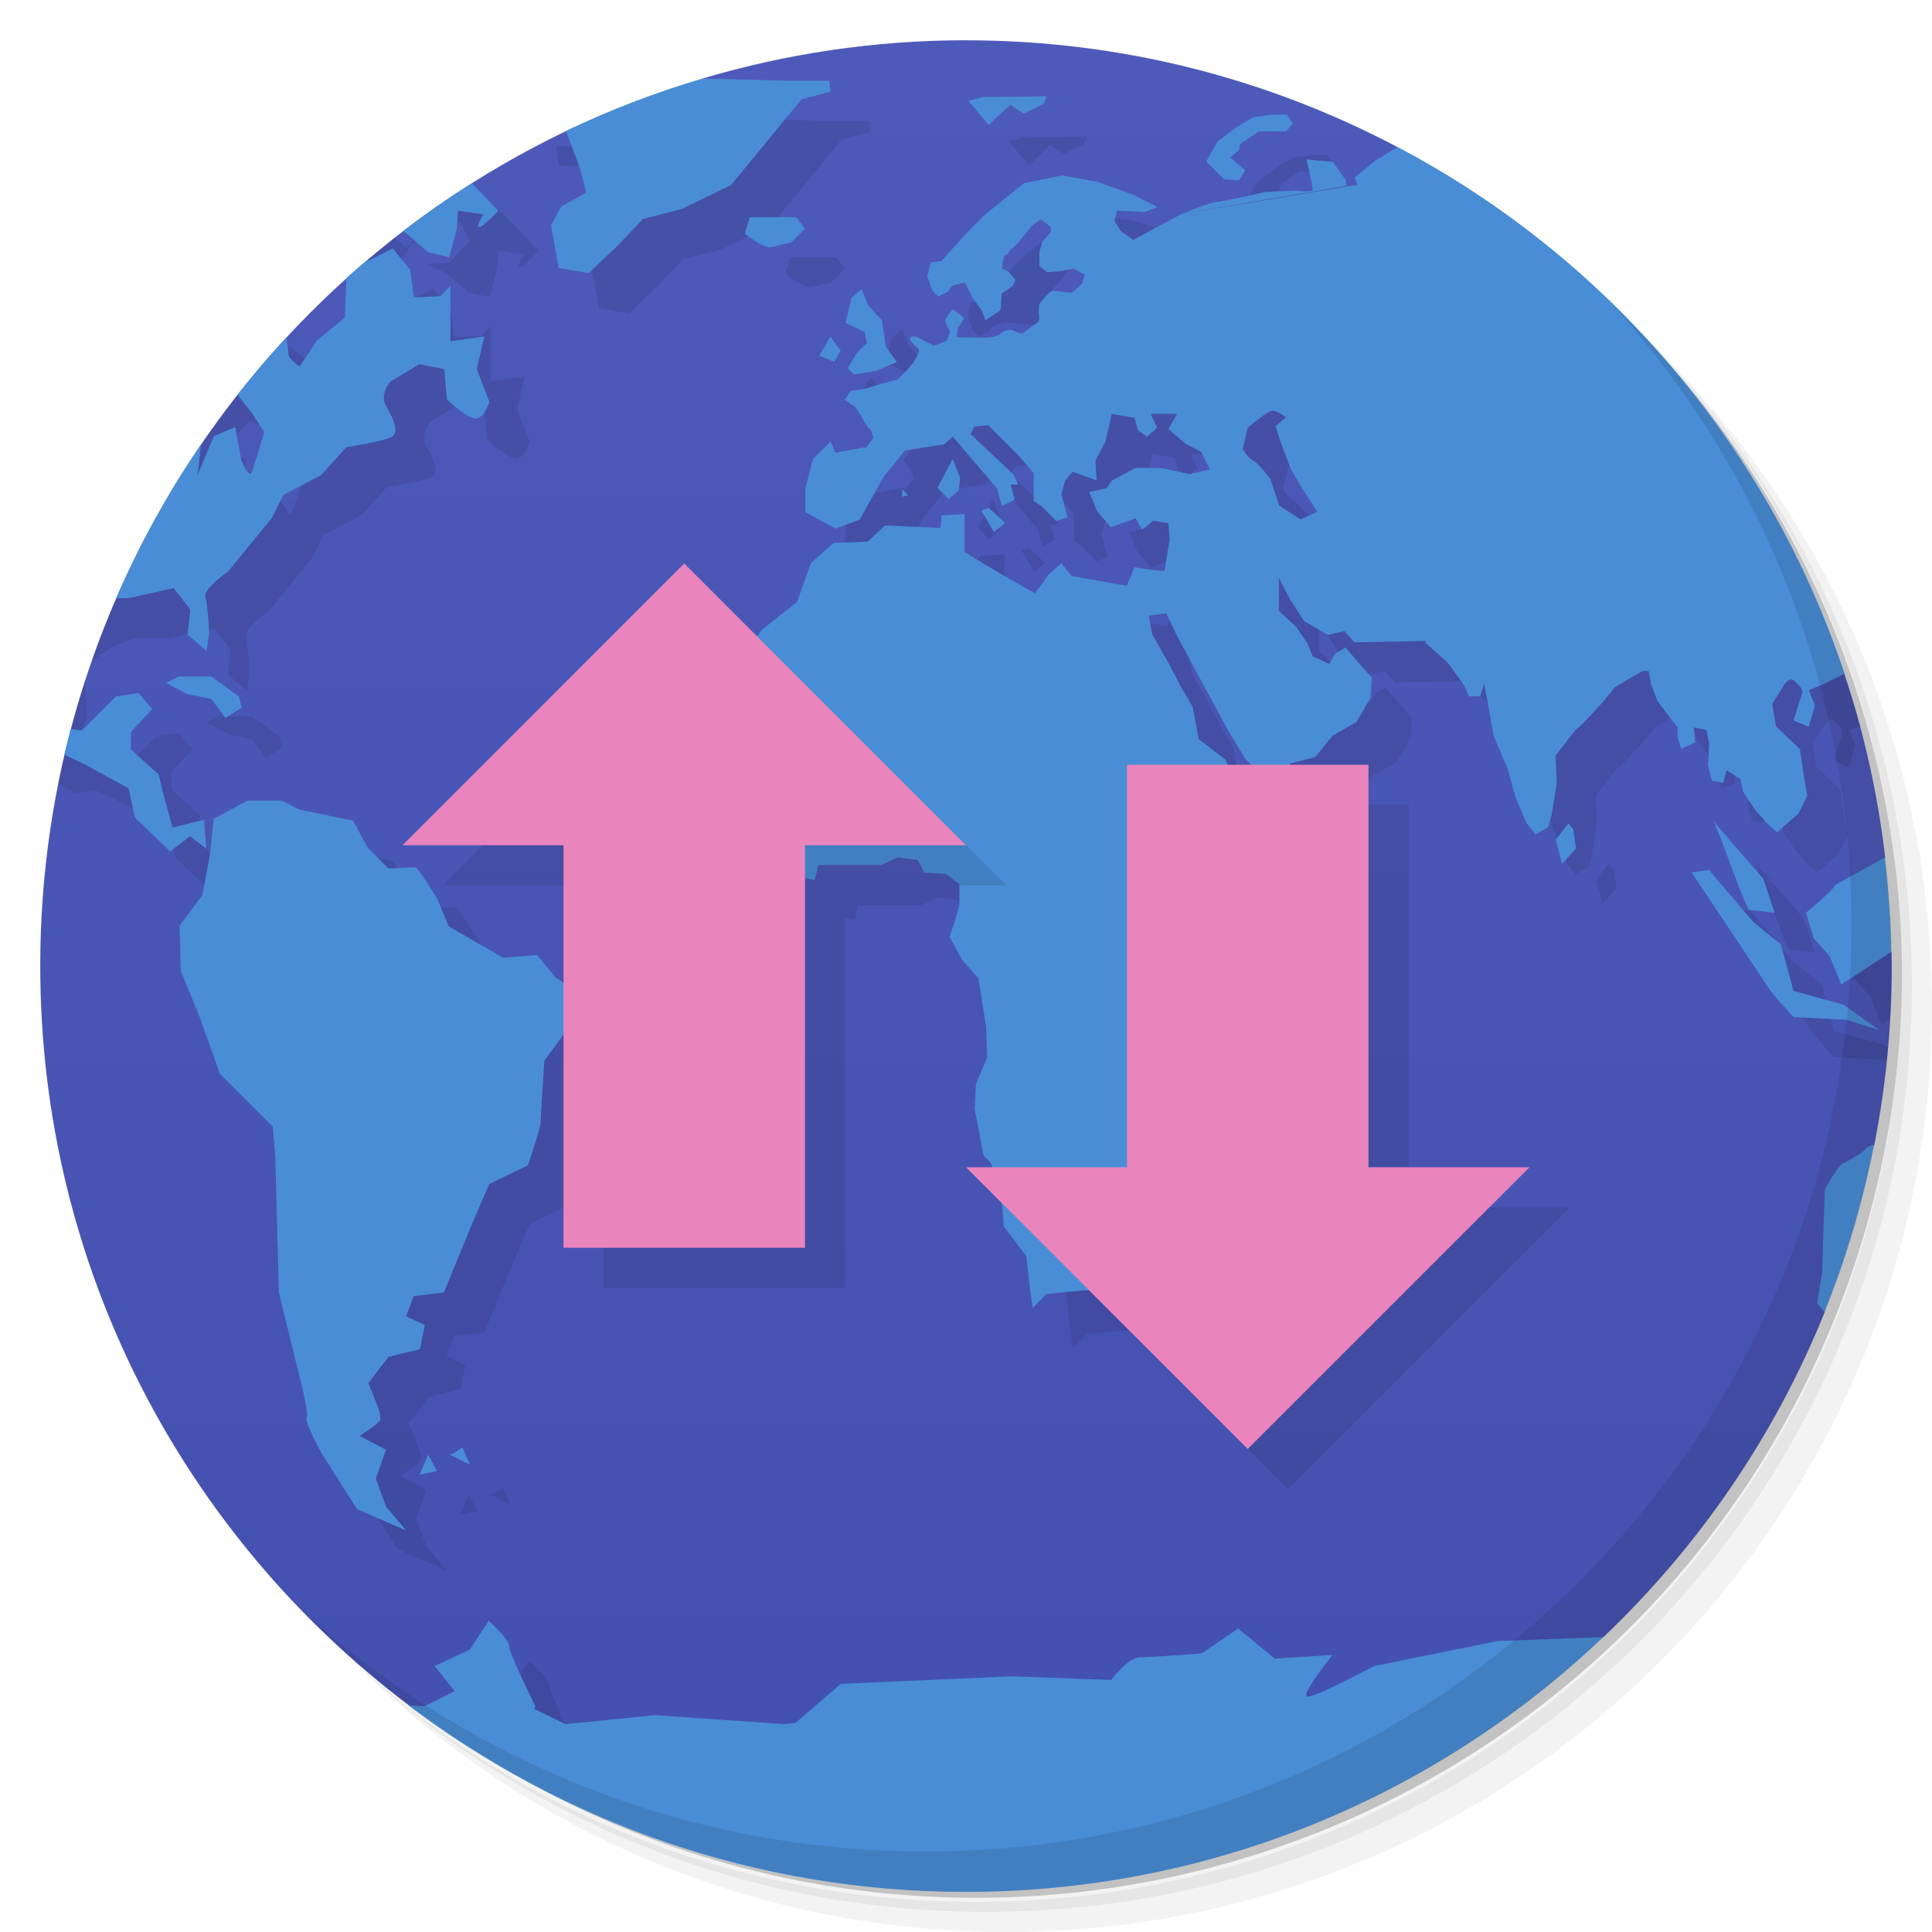 <svg version="1.1" viewBox="0 0 48 48" xmlns="http://www.w3.org/2000/svg">
 <defs>
  <linearGradient id="bg" x2="0" y1="47" y2="1" gradientUnits="userSpaceOnUse">
   <stop style="stop-color:#4450b0" offset="0"/>
   <stop style="stop-color:#4e5aba" offset="1"/>
  </linearGradient>
 </defs>
 <path d="m36.31 5c5.859 4.062 9.688 10.831 9.688 18.5 0 12.426-10.07 22.5-22.5 22.5-7.669 0-14.438-3.828-18.5-9.688 1.037 1.822 2.306 3.499 3.781 4.969 4.085 3.712 9.514 5.969 15.469 5.969 12.703 0 23-10.298 23-23 0-5.954-2.256-11.384-5.969-15.469-1.469-1.475-3.147-2.744-4.969-3.781zm4.969 3.781c3.854 4.113 6.219 9.637 6.219 15.719 0 12.703-10.297 23-23 23-6.081 0-11.606-2.364-15.719-6.219 4.16 4.144 9.883 6.719 16.219 6.719 12.703 0 23-10.298 23-23 0-6.335-2.575-12.06-6.719-16.219z" style="opacity:.05"/>
 <path d="m41.28 8.781c3.712 4.085 5.969 9.514 5.969 15.469 0 12.703-10.297 23-23 23-5.954 0-11.384-2.256-15.469-5.969 4.113 3.854 9.637 6.219 15.719 6.219 12.703 0 23-10.298 23-23 0-6.081-2.364-11.606-6.219-15.719z" style="opacity:.1"/>
 <path d="m31.25 2.375c8.615 3.154 14.75 11.417 14.75 21.13 0 12.426-10.07 22.5-22.5 22.5-9.708 0-17.971-6.135-21.12-14.75a23 23 0 0 0 44.875-7 23 23 0 0 0-16-21.875z" style="opacity:.2"/>
 <g style="fill-opacity:.953;fill:#4450b0">
  <path d="m24 1c-2.27 0-4.462 0.334-6.533 0.947 1.534 1.053-1.25 2.02-3.205 1.215-7.833 3.667-13.262 11.617-13.262 20.838 0 7.505 3.595 14.169 9.156 18.367 5.844 2.633 21.844 2.633 29.684-1.699 2.366-2.249 4.253-4.995 5.494-8.07v-2e-3c0.234-1.595 0.667-3.594 1.23-4.15h2e-3c0.282-1.438 0.434-2.923 0.434-4.443 0-0.118-6e-3 -0.234-8e-3 -0.352h-2e-3c-0.992-0.649-0.556-1.182-0.154-2.348-0.185-1.577-0.527-3.105-1.014-4.568-1.826-0.738-7.823-7.734-11.1-13.08-3.203-1.692-6.85-2.654-10.725-2.654z" style="fill-opacity:1;fill:url(#bg)"/>
  <path d="m17 2.906-0.84 0.25-0.969 0.066-0.598 0.434-0.777-0.031 0.063 0.5 1.125-0.031 0.406 1.094 0.156 0.598-0.625 0.346-0.25 0.465 0.188 1.063 0.75 0.125 0.719-0.688 0.625-0.656 0.969-0.25 1.219-0.594 0.721-0.875 1.029-1.254 0.721-0.189-0.031-0.275h-1.125l-3.469-0.096zm9.969 0.48c-0.055 0.02-1.531 0.023-1.531 0.023l-0.375 0.098 0.5 0.598 0.531-0.5 0.344 0.219 0.5-0.25s0.09-0.211 0.031-0.188zm6 0.461-0.379 4e-3 -0.465 0.063-0.41 0.25-0.465 0.35-0.281 0.5 0.438 0.438 0.375 0.031 0.156-0.254-0.375-0.314 0.219-0.188 0.031-0.152 0.469-0.313h0.652l0.191-0.191zm3.102 0.578-0.264 0.176-5.451 1.717-5.37 3.062h-0.219l0.031-0.227 0.156-0.25-0.281-0.223s-0.188 0.23-0.191 0.281c-8e-3 0.055 0.125 0.279 0.125 0.279l-0.094 0.221-0.316 0.125-0.434-0.221-0.156 0.064 0.225 0.281-1.382 1.722 0.156 0.223 0.094 0.219-0.188 0.25h-0.098l-0.656 0.125-0.121-0.281-0.439 0.438-0.188 0.721v0.598l0.75 0.406 0.598-0.221 0.594-1.064 0.531-0.652 0.969-0.156 0.221-0.188 1.094 1.281 0.125 0.438 0.316-0.156-0.1-0.375h0.191l-0.121-0.254-1.066-1 0.096-0.188 0.344-0.031 0.75 0.75 0.379 0.441v0.688l0.188 0.125 0.375 0.375 0.277-0.094-0.152-0.566 0.094-0.344 0.188-0.219 0.439 0.156 0.154 0.063-0.029-0.5 0.25-0.469 0.154-0.689 0.564 0.096 0.094 0.313 0.219 0.156 0.25-0.219-0.156-0.346h0.656l-0.219 0.375 0.438 0.375 0.375 0.189 0.219 0.438-0.5 0.121-0.719-0.156h-0.625l-0.594 0.316-0.125 0.188-0.434 0.094 0.188 0.469 0.344 0.406 0.621-0.219 0.156 0.277 0.281-0.219 0.375 0.063 0.031 0.41-0.125 0.777-0.344-0.031-0.406-0.063-0.189 0.465-1.375-0.25-0.25-0.316-0.313 0.281-0.344 0.469-0.875-0.5-0.875-0.527v-0.941l-0.566 0.031-4.469 2.843-0.119 0.16-1.811-1.811-7 7h4v3.406l-0.184-0.111-0.465-0.566-0.844 0.066-1.35-0.781-0.275-0.656s-0.473-0.809-0.566-0.809c-0.09 0-0.656 0.029-0.656 0.029l-0.527-0.529-0.348-0.656-1.344-0.281-0.434-0.219h-0.875l-2e-3 8e-3 -0.813 0.441-0.094 0.9-0.189 1-0.563 0.75 0.027 1.121 0.473 1.156 0.5 1.406 1.313 1.313 0.842 7.226 0.379 0.902 0.875 1.375 1.219 0.531-0.5-0.598-0.254-0.689 0.254-0.719-0.656-0.344s0.438-0.285 0.5-0.375c0.066-0.09-0.094-0.469-0.094-0.469l-0.188-0.469 0.5-0.652 0.781-0.191 0.121-0.598-0.465-0.219 0.188-0.5 0.75-0.09 0.656-1.598 0.469-1.094 0.965-0.471s0.313-0.928 0.313-1.064c0-0.129 0.094-1.531 0.094-1.531l0.467-0.639v5.285h6v-9.184l0.242 0.053 0.096-0.375h1.563l0.406-0.188 0.5 0.063 0.156 0.313 0.529 0.031 0.346 0.25 1.662 9.253 0.066 0.594 0.09 0.688 0.344-0.344 0.875-0.09h0.189l3.938 3.937 7-7h-4v-10h-1.963l0.035-0.033 0.605-0.156 0.434-0.531 0.594-0.344 0.344-0.594 0.035-0.5-0.281-0.316-0.375-0.438-0.254 0.154-0.152 0.254-0.41-0.188-0.125-0.313-0.275-0.41-0.439-0.406v-0.813l0.281 0.531 0.344 0.535 0.594 0.344 0.41-0.094 0.25 0.281 1.781-0.035-0.031 0.035 0.564 0.5 0.408 0.563 0.121 0.277h0.281l0.094-0.311 0.092 0.467 0.154 0.844 0.346 0.813 0.188 0.688 0.281 0.656 0.219 0.277 0.313-0.188 0.09-0.314 0.125-0.775-0.031-0.689 0.25-0.316s0.266-0.359 0.313-0.375c0.051-0.012 0.625-0.65 0.625-0.65l0.281-0.35 0.314-0.188 0.383-0.219h0.145l0.066 0.344 0.156 0.406 0.5 0.652v0.25l0.09 0.281 0.344-0.156-0.031-0.375 0.316 0.066 0.063 0.344-0.027 0.531 0.094 0.375 0.277 0.064 0.094-0.314 0.344 0.219 0.064 0.316 0.313 0.469 0.313 0.344 0.219 0.191 0.531-0.469 0.219-0.441-0.09-0.5-0.094-0.656-0.594-0.563-0.094-0.566 0.254-0.398s0.156-0.32 0.309-0.156c0.152 0.168 0.227 0.188 0.156 0.375-0.066 0.184-0.188 0.598-0.188 0.598l0.375 0.156 0.156-0.531-0.156-0.379 0.281-0.115c-1.534-5.726-10.141-13.609-10.141-13.609m-5.719 1.893-1.197 0.643-0.313-0.223-0.152-0.25 0.063-0.254 0.691 0.035 0.313-0.125-0.625-0.314-0.875-0.314-0.875-0.156-0.938 0.191-0.969 0.779-0.439 0.439-0.65 0.719-0.258 0.031-0.092 0.344 0.121 0.344s0.137 0.156 0.156 0.156c0.02 0 0.254-0.125 0.254-0.125s0.023-0.117 0.156-0.156c0.129-0.039 0.25-0.063 0.25-0.063l1.188 0.09 0.066-0.156-0.191-0.219-0.15-0.063 0.063-0.316 0.121-0.094 0.191-0.189 0.223-0.275 0.156-0.189 0.219-0.156 0.25 0.189v0.125l-0.219 0.25-0.066 0.25v0.344l0.191 0.156 0.344-0.031 0.313-0.063 0.277 0.154-0.063 0.221-0.258 0.219-0.492-0.031zm0 0h4e-3l0.016-0.012zm0.02-0.012-4e-3 6e-3 3.093-1.352-1.03 0.81-1.223 0.25-0.809 0.281zm-19.16-1.426c-0.174 0.117-0.345 0.238-0.516 0.359l0.154 0.34 0.566-0.064 0.25 0.469-0.5 0.531-0.564 0.063 0.5 0.223 0.531 0.465 0.527 0.125 0.191-0.719 0.031-0.438 0.625 0.094s-0.193 0.313-0.1 0.313c0.102 0 0.475-0.406 0.475-0.406l-1.066-1.098s-0.438-0.344-0.563-0.25c-0.133 0.09-0.475 0.063-0.475 0.063zm-0.678 0.791-0.438 0.5-0.283-0.271c-0.42 0.33-0.831 0.67-1.227 1.027 0.363 0.099 0.805 0.275 0.885 0.217 0.129-0.094 0.625-0.875 0.625-0.875zm9.09 0.727-0.125 0.406c0.449 0.348 0.625 0.344 0.625 0.344l0.527-0.125 0.348-0.344-0.223-0.281zm-8.871 0.773s-0.43 0.25-0.844 0.406-0.313 0.469-0.313 0.469l-0.031 0.844-0.688 0.563-0.439 0.656s-0.275-0.188-0.275-0.313-0.066-0.469-0.066-0.469l-0.719-0.563s-0.185-0.141-0.355-0.287c-2.083 2.276-3.711 4.974-4.748 7.949l0.541-0.375 0.564-0.191h0.813l1.121-0.25 0.41 0.531-0.066 0.625 0.469 0.406 0.066-0.441s-0.031-0.719-0.094-0.906c-0.063-0.188 0.562-0.625 0.563-0.625l0.5-0.613 0.594-0.727 0.281-0.563 0.941-0.496 0.621-0.691s0.938-0.148 1.125-0.254c0.191-0.09 0.066-0.434-0.125-0.75-0.191-0.313 0.094-0.625 0.094-0.625l0.719-0.434 0.621 0.121 0.066 0.754s0.586 0.563 0.777 0.465c0.191-0.09 0.279-0.406 0.279-0.406l-0.313-0.813 0.188-0.811-0.844 0.121v-1.375l-0.25 0.254-0.656 0.031-0.094-0.688zm11.648 1.01-0.25 0.219c-0.063 0.305-0.152 0.621-0.152 0.621l0.473 0.223 0.064 0.277-0.256 0.254-0.219 0.375 0.156 0.156 0.788-0.688-0.094-0.656-0.346-0.375zm-0.77 1.184-0.281 0.469 0.375 0.156 0.156-0.281zm-15.445 1.092 4e-3 6e-3 0.656 0.277 0.439 0.566 0.275 0.434s-0.245 0.844-0.313 1c-0.066 0.156-0.258-0.313-0.258-0.313l-0.148-0.814-0.531 0.225-0.406 0.965 0.092-0.811 0.125-0.564-0.656-0.25 0.564-0.531zm26.383 0.756c0.133-0.043 0.375 0.154 0.375 0.154l-0.254 0.221 0.096 0.313 0.279 0.75 0.277 0.469 0.379 0.594-0.41 0.191-0.531-0.344-0.219-0.656s-0.299-0.406-0.439-0.469c-0.133-0.066-0.25-0.281-0.25-0.281l0.125-0.531s0.428-0.359 0.564-0.406zm-7.904 1.188-0.375 0.719 0.275 0.281 0.254-0.223 0.031-0.309zm-1.254 0.75v0.188l0.154-0.031zm2.154 0.469-0.188 0.064 0.313 0.531 0.281-0.221zm4.402 2.621 1.535 2.907 0.438 0.723 0.131 0.133h-0.57l-0.066-0.131-0.656-0.5-0.154-0.813-0.281-0.475-0.311-0.594-0.408-0.719-0.092-0.469zm-27.854 0.664c-0.27 0.834-0.497 1.688-0.672 2.561l0.441 0.244 0.5-0.066 0.719 0.344 1.094 0.598 0.156 0.725 0.875 0.84 0.5-0.375 0.406 0.316-0.063-0.725-0.781 0.191-0.25-0.906-0.094-0.41-0.691-0.621v-0.438l0.531-0.566-0.344-0.4-0.563 0.09-0.844 0.844-0.689-0.09s-0.313-0.531-0.375-0.656c-0.063-0.125 0.189-0.563 0.189-0.563zm3.326 0.9v4e-3l-0.313 0.156 0.527 0.279 0.602 0.121 0.344 0.469 0.406-0.25-0.066-0.279-0.688-0.5zm38.12 3.586c0.113 0.129 0.816 2.219 0.91 2.219 0.086 0 0.621 0.066 0.621 0.066l-0.281-0.846zm-3.59 0.064-0.314 0.406 0.156 0.598 0.344-0.375-0.064-0.473zm3.5 1.156-0.439 0.064 2 3 0.531 0.594 1.311 0.064 4e-3 2e-3c0.01-0.102 0.015-0.205 0.023-0.307l-0.09-0.064-1.25-0.35-0.313-1.15-0.689-0.566-1.094-1.281zm3.492 0.172-0.371 0.205c0 0.09-0.719 0.688-0.719 0.688l0.188 0.625 0.406 0.465 0.281 0.691 0.207-0.135c0.025-0.437 0.039-0.877 0.039-1.32 0-0.409-0.01-0.815-0.031-1.219zm-34.473 14.172 2e-3 4e-3 4e-3 -4e-3zm2e-3 4e-3 -0.217 0.148-0.094 0.031 0.5 0.25zm-0.85 0.18 2e-3 4e-3 2e-3 -4e-3zm2e-3 4e-3 -0.217 0.496 0.434-0.094zm1.502 4.121-0.469 0.719-0.875 0.406 0.5 0.625-0.711 0.354c3.579 2.297 7.833 3.635 12.402 3.635 5.555 0 10.65-1.97 14.625-5.248l-0.412 0.016-3.064 0.621s-1.477 0.793-1.656 0.754c-0.18-0.043 0.625-1.031 0.625-1.031l-1.438 0.094-0.906-0.75-0.906 0.617s-1.213 0.098-1.525 0.098c-0.316 0-0.725 0.563-0.725 0.563l-2.469-0.09-4.25 0.188-1.121 0.967-0.275 0.033-3.225-0.223-2.219 0.223-0.777-0.379 0.031-0.063s-0.656-1.32-0.656-1.5c0-0.176-0.5-0.621-0.5-0.621z" style="fill-opacity:1;fill:#000;opacity:.1"/>
  <path d="m17.467 1.947c-1.176 0.348-2.315 0.782-3.404 1.305l0.348 0.936 0.156 0.598-0.625 0.346-0.25 0.465 0.188 1.063 0.75 0.125 0.719-0.688 0.625-0.656 0.969-0.25 1.219-0.594 0.721-0.875 1.029-1.254 0.721-0.189-0.031-0.275h-1.125l-2.01-0.055zm8.502 0.439c-0.055 0.02-1.531 0.023-1.531 0.023l-0.375 0.098 0.5 0.598 0.531-0.5 0.344 0.219 0.5-0.25s0.09-0.211 0.031-0.188zm6 0.461-0.379 4e-3 -0.465 0.063-0.41 0.25-0.465 0.35-0.281 0.5 0.438 0.438 0.375 0.031 0.156-0.254-0.375-0.314 0.219-0.188 0.031-0.152 0.469-0.313s0.609 8e-3 0.652 0c0.047-0.012 0.191-0.191 0.191-0.191l-0.156-0.223zm2.752 0.807-0.535 0.322-0.531 0.438 0.064 0.189-0.281 0.031v4e-3l-4.082 0.68 0.016-0.012-1.217 0.654-0.313-0.223-0.152-0.25 0.063-0.254 0.691 0.035 0.313-0.125-0.625-0.314-0.875-0.314-0.875-0.156-0.938 0.191-0.969 0.779-0.439 0.439-0.65 0.719-0.258 0.031-0.092 0.344 0.121 0.344s0.137 0.156 0.156 0.156c0.02 0 0.254-0.125 0.254-0.125s0.023-0.117 0.156-0.156c0.129-0.039 0.25-0.063 0.25-0.063l0.188 0.375 0.225 0.313 0.094 0.25s0.363-0.223 0.375-0.25c0.012-0.031 0.031-0.41 0.031-0.41l0.275-0.188s0.074-0.133 0.066-0.156c-8e-3 -0.02-0.191-0.219-0.191-0.219l-0.15-0.063 0.063-0.316s0.121-0.051 0.121-0.094c0-0.039 0.191-0.189 0.191-0.189l0.223-0.275 0.156-0.189 0.219-0.156 0.25 0.189v0.125l-0.219 0.25-0.066 0.25v0.344l0.191 0.156 0.344-0.031 0.313-0.063 0.277 0.154-0.063 0.221s-0.195 0.188-0.258 0.219c-0.055 0.031-0.406-0.063-0.492-0.031-0.094 0.031-0.316 0.316-0.316 0.316s-0.027 0.249 0 0.313c8e-3 0.022-4e-3 0.068-0.016 0.123l-0.029 0.023-0.375 0.279h-0.031l-0.254-0.094s-0.152 8e-3 -0.219 0.066c-0.063 0.051-0.12 0.102-0.313 0.121-0.191 0.02-0.565 0-0.596 0h-0.219l0.031-0.227 0.156-0.25-0.281-0.223s-0.188 0.23-0.191 0.281c-8e-3 0.055 0.125 0.279 0.125 0.279s-0.063 0.182-0.094 0.221-0.316 0.125-0.316 0.125l-0.434-0.221s-0.18-0.038-0.156 0.064c0.023 0.102 0.225 0.195 0.225 0.281 0 0.082-0.125 0.275-0.125 0.275l-0.152 0.189-0.254 0.254-0.344 0.09s-0.246 0.07-0.316 0.094c-0.063 0.023-0.25 0.066-0.25 0.066l-0.254 0.031-0.152 0.223 0.277 0.191 0.188 0.309s0.125 0.223 0.156 0.223 0.094 0.219 0.094 0.219l-0.188 0.25h-0.098l-0.656 0.125-0.121-0.281-0.439 0.438-0.188 0.721v0.598l0.75 0.406 0.598-0.221 0.594-1.064 0.531-0.652 0.969-0.156 0.221-0.188 1.094 1.281 0.125 0.438 0.316-0.156-0.1-0.375h0.191l-0.121-0.254-1.066-1 0.096-0.188 0.344-0.031 0.75 0.75 0.379 0.441v0.688l0.188 0.125 0.375 0.375 0.277-0.094-0.152-0.566 0.094-0.344 0.188-0.219 0.439 0.156 0.154 0.063-0.029-0.5 0.25-0.469 0.154-0.689 0.564 0.096 0.094 0.313 0.219 0.156 0.25-0.219-0.156-0.346h0.656l-0.219 0.375 0.438 0.375 0.375 0.189 0.219 0.438-0.5 0.121-0.719-0.156h-0.625l-0.594 0.316-0.125 0.188-0.434 0.094 0.188 0.469 0.344 0.406 0.621-0.219 0.156 0.277 0.281-0.219 0.375 0.063 0.031 0.41-0.125 0.777-0.344-0.031-0.406-0.063-0.189 0.465-1.375-0.25-0.25-0.316-0.313 0.281-0.344 0.469-0.875-0.5-0.875-0.527v-0.941l-0.566 0.031-0.031 0.313-1.375-0.063-0.434 0.402-0.844 0.031-0.566 0.5-0.344 0.969-0.875 0.691-0.625 0.844 1.504 5.281 0.434 0.094 0.096-0.375h1.563l0.406-0.188 0.5 0.063 0.156 0.313 0.529 0.031 0.346 0.25v0.531l-0.125 0.438-0.121 0.344 0.309 0.566 0.41 0.469 0.188 1.188 0.031 0.777-0.281 0.656-0.031 0.625 0.219 1.156 0.188 0.188 0.281 1.094 0.031 0.471 0.563 0.75 0.066 0.594 0.09 0.688 0.344-0.344 0.875-0.09h0.535l3.313-12.631-0.281-0.563-0.656-0.5-0.154-0.813-0.281-0.475-0.311-0.594-0.408-0.719-0.092-0.469 0.436-0.063 0.254 0.531 0.5 0.938 0.375 0.688 0.406 0.75 0.438 0.723 0.594 0.6 0.531-0.5 0.605-0.156 0.434-0.531 0.594-0.344 0.344-0.594 0.035-0.5-0.281-0.316-0.375-0.438-0.254 0.154-0.152 0.254-0.41-0.188-0.125-0.313-0.275-0.41-0.439-0.406v-0.813l0.281 0.531 0.344 0.535 0.594 0.344 0.41-0.094 0.25 0.281 1.781-0.035-0.031 0.035 0.564 0.5 0.408 0.563 0.121 0.277h0.281l0.094-0.311 0.092 0.467 0.154 0.844 0.346 0.813 0.188 0.688 0.281 0.656 0.219 0.277 0.313-0.188 0.09-0.314 0.125-0.775-0.031-0.689 0.25-0.316s0.265-0.359 0.313-0.375c0.051-0.012 0.625-0.65 0.625-0.65l0.281-0.35 0.314-0.188 0.383-0.219h0.145l0.066 0.344 0.156 0.406 0.5 0.652v0.25l0.09 0.281 0.344-0.156-0.031-0.375 0.316 0.066 0.063 0.344-0.027 0.531 0.094 0.375 0.277 0.064 0.094-0.314 0.344 0.219 0.064 0.316 0.313 0.469 0.313 0.344 0.219 0.191 0.531-0.469 0.219-0.441-0.09-0.5-0.094-0.656-0.594-0.563-0.094-0.566 0.254-0.398s0.156-0.32 0.309-0.156c0.152 0.168 0.227 0.188 0.156 0.375-0.066 0.184-0.188 0.598-0.188 0.598l0.375 0.156 0.156-0.531-0.156-0.379 0.379-0.156 0.512-0.256c-1.882-5.658-5.9-10.337-11.1-13.08zm-5.35 1.652-4e-3 6e-3 4.092-0.695-0.031-0.156-0.314-0.438-0.654-0.063s0.154 0.664 0.154 0.75c0 0.082-0.434 0.025-0.434 0.025l-0.75 0.035s-1.086 0.25-1.223 0.25c-0.129 0-0.762 0.262-0.809 0.281l-0.027 4e-3zm-17.65-0.754c-0.593 0.375-1.168 0.775-1.723 1.201l0.104 0.047 0.531 0.465 0.527 0.125 0.191-0.719 0.031-0.438 0.625 0.094s-0.193 0.313-0.1 0.313c0.102 0 0.475-0.406 0.475-0.406l-0.662-0.682zm6.906 0.846-0.125 0.406c0.449 0.348 0.625 0.344 0.625 0.344l0.527-0.125 0.348-0.344-0.223-0.281zm-8.871 0.773s-0.33 0.183-0.684 0.334c-0.159 0.136-0.318 0.27-0.473 0.41-4e-3 0.062 0 0.131 0 0.131l-0.031 0.844-0.688 0.563-0.439 0.656s-0.275-0.188-0.275-0.313c0-0.108-0.043-0.335-0.057-0.406-0.421 0.455-0.823 0.928-1.207 1.416l0.387 0.498 0.275 0.434s-0.246 0.844-0.313 1c-0.066 0.156-0.258-0.313-0.258-0.313l-0.148-0.814-0.531 0.225-0.406 0.965 0.086-0.76c-0.818 1.197-1.524 2.475-2.107 3.82h0.309l1.121-0.25 0.41 0.531-0.066 0.625 0.469 0.406 0.066-0.441s-0.031-0.719-0.094-0.906c-0.063-0.188 0.563-0.625 0.563-0.625l0.5-0.613 0.594-0.727 0.281-0.563 0.941-0.496 0.621-0.691s0.938-0.148 1.125-0.254c0.191-0.09 0.066-0.434-0.125-0.75-0.191-0.313 0.094-0.625 0.094-0.625l0.719-0.434 0.621 0.121 0.066 0.754s0.586 0.563 0.777 0.465c0.191-0.09 0.279-0.406 0.279-0.406l-0.313-0.813 0.188-0.811-0.844 0.121v-1.375l-0.25 0.254-0.656 0.031-0.094-0.688-0.434-0.531zm11.648 1.01-0.25 0.219c-0.063 0.305-0.152 0.621-0.152 0.621l0.473 0.223 0.064 0.277-0.256 0.254-0.219 0.375 0.156 0.156 0.563-0.094 0.5-0.219-0.275-0.375-0.094-0.656-0.346-0.375zm-0.77 1.184-0.281 0.469 0.375 0.156 0.156-0.281zm10.938 1.848c0.133-0.043 0.375 0.154 0.375 0.154l-0.254 0.221 0.096 0.313 0.279 0.75 0.277 0.469 0.379 0.594-0.41 0.191-0.531-0.344-0.219-0.656s-0.299-0.406-0.439-0.469c-0.133-0.066-0.25-0.281-0.25-0.281l0.125-0.531s0.428-0.359 0.564-0.406l8e-3 -4e-3zm-7.904 1.188-0.375 0.719 0.275 0.281 0.254-0.223 0.031-0.309-0.186-0.469zm-1.254 0.75v0.188l0.154-0.031-0.154-0.156zm2.154 0.469-0.188 0.064 0.313 0.531 0.281-0.221-0.406-0.375zm-20.13 4.186v4e-3l-0.313 0.156 0.527 0.279 0.602 0.121 0.344 0.469 0.406-0.25-0.066-0.279-0.688-0.5h-0.813zm-0.998 0.41-0.563 0.09-0.844 0.844-0.277-0.037c-0.056 0.211-0.106 0.424-0.156 0.637l0.5 0.238 1.094 0.598 0.156 0.725 0.875 0.84 0.5-0.375 0.406 0.316-0.063-0.725-0.781 0.191-0.25-0.906-0.094-0.41-0.691-0.621v-0.438l0.531-0.566-0.344-0.4zm2.684 2.68-2e-3 8e-3 -0.813 0.441-0.094 0.9-0.189 1-0.563 0.75 0.027 1.121 0.473 1.156 0.5 1.406 1.313 1.313 0.064 0.75 0.09 3.379 0.469 1.906s0.289 1.102 0.219 1.191c-0.066 0.086 0.379 0.902 0.379 0.902l0.875 1.375 1.219 0.531-0.5-0.598-0.254-0.689 0.254-0.719-0.656-0.344s0.438-0.285 0.5-0.375c0.066-0.09-0.094-0.469-0.094-0.469l-0.188-0.469 0.5-0.652 0.781-0.191 0.121-0.598-0.465-0.219 0.188-0.5 0.75-0.09 0.656-1.598 0.469-1.094 0.965-0.471s0.313-0.928 0.313-1.064c0-0.129 0.094-1.531 0.094-1.531l0.75-1.027 0.1-0.688-0.566-0.344-0.465-0.566-0.844 0.066-1.35-0.781-0.275-0.656s-0.473-0.809-0.566-0.809c-0.09 0-0.656 0.029-0.656 0.029l-0.527-0.529-0.348-0.656-1.344-0.281-0.434-0.219h-0.875zm36.434 0.496c0.113 0.129 0.816 2.219 0.91 2.219 0.086 0 0.621 0.066 0.621 0.066l-0.281-0.846zm-3.59 0.064-0.314 0.406 0.156 0.598 0.344-0.375-0.064-0.473-0.121-0.156zm7.859 0.848-1.238 0.686c0 0.09-0.719 0.688-0.719 0.688l0.188 0.625 0.406 0.465 0.281 0.691 1.238-0.807c-0.012-0.793-0.066-1.576-0.156-2.348zm-4.359 0.309-0.439 0.064 2 3 0.531 0.594 1.311 0.064 0.813 0.256-0.875-0.625-1.25-0.35-0.313-1.15-0.689-0.566-1.094-1.281 6e-3 -6e-3zm4.088 6.834c-0.107 0.028-0.181 0.056-0.188 0.078-0.02 0.086-0.563 0.375-0.563 0.375-0.113 0-0.469 0.656-0.469 0.656l-0.066 2.063-0.125 0.75 0.18 0.23c0.535-1.327 0.951-2.716 1.232-4.152h-2e-3zm-35.07 7.51 2e-3 4e-3 4e-3 -4e-3zm2e-3 4e-3 -0.217 0.148-0.094 0.031 0.5 0.25-0.189-0.43zm-0.85 0.18 2e-3 4e-3 2e-3 -4e-3zm2e-3 4e-3 -0.217 0.496 0.434-0.094zm1.502 4.121-0.469 0.719-0.875 0.406 0.5 0.625-0.754 0.375-0.398-0.02c3.852 2.908 8.646 4.633 13.844 4.633 6.141 0 11.715-2.411 15.84-6.332l-2.627 0.1-3.064 0.621s-1.477 0.793-1.656 0.754c-0.18-0.043 0.625-1.031 0.625-1.031l-1.438 0.094-0.906-0.75-0.906 0.617s-1.213 0.098-1.525 0.098c-0.316 0-0.725 0.563-0.725 0.563l-2.469-0.09-4.25 0.188-1.121 0.967-0.275 0.033-3.225-0.223-2.219 0.223-0.777-0.379 0.031-0.063s-0.656-1.32-0.656-1.5c0-0.176-0.5-0.621-0.5-0.621l-4e-3 -6e-3z" style="fill-opacity:1;fill:#498dd6"/>
 </g>
 <g transform="translate(1,1)"></g>
 <g style="fill-opacity:.992;fill:#4a8dd6">
  <path d="m18.811 15.811 0.998 5.965 0.434 0.094 0.096-0.375h1.563l0.406-0.188 0.5 0.063 0.156 0.313 0.529 0.031 0.346 0.25v0.037h1.162" style="fill-opacity:1;fill:#000;opacity:.1"/>
 </g>
 <path d="m40.03 7.531c3.712 4.084 5.969 9.514 5.969 15.469 0 12.703-10.297 23-23 23-5.954 0-11.384-2.256-15.469-5.969 4.178 4.291 10.01 6.969 16.469 6.969 12.703 0 23-10.298 23-23 0-6.462-2.677-12.291-6.969-16.469z" style="opacity:.1"/>
 <path d="m24 21-7-7-7 7h4v10h6v-10z" style="fill-opacity:.984;fill-rule:evenodd;fill:#eb85bc"/>
 <path d="m24 29 7 7 7-7h-4v-10h-6v10z" style="fill-opacity:.984;fill-rule:evenodd;fill:#eb85bc"/>
</svg>
